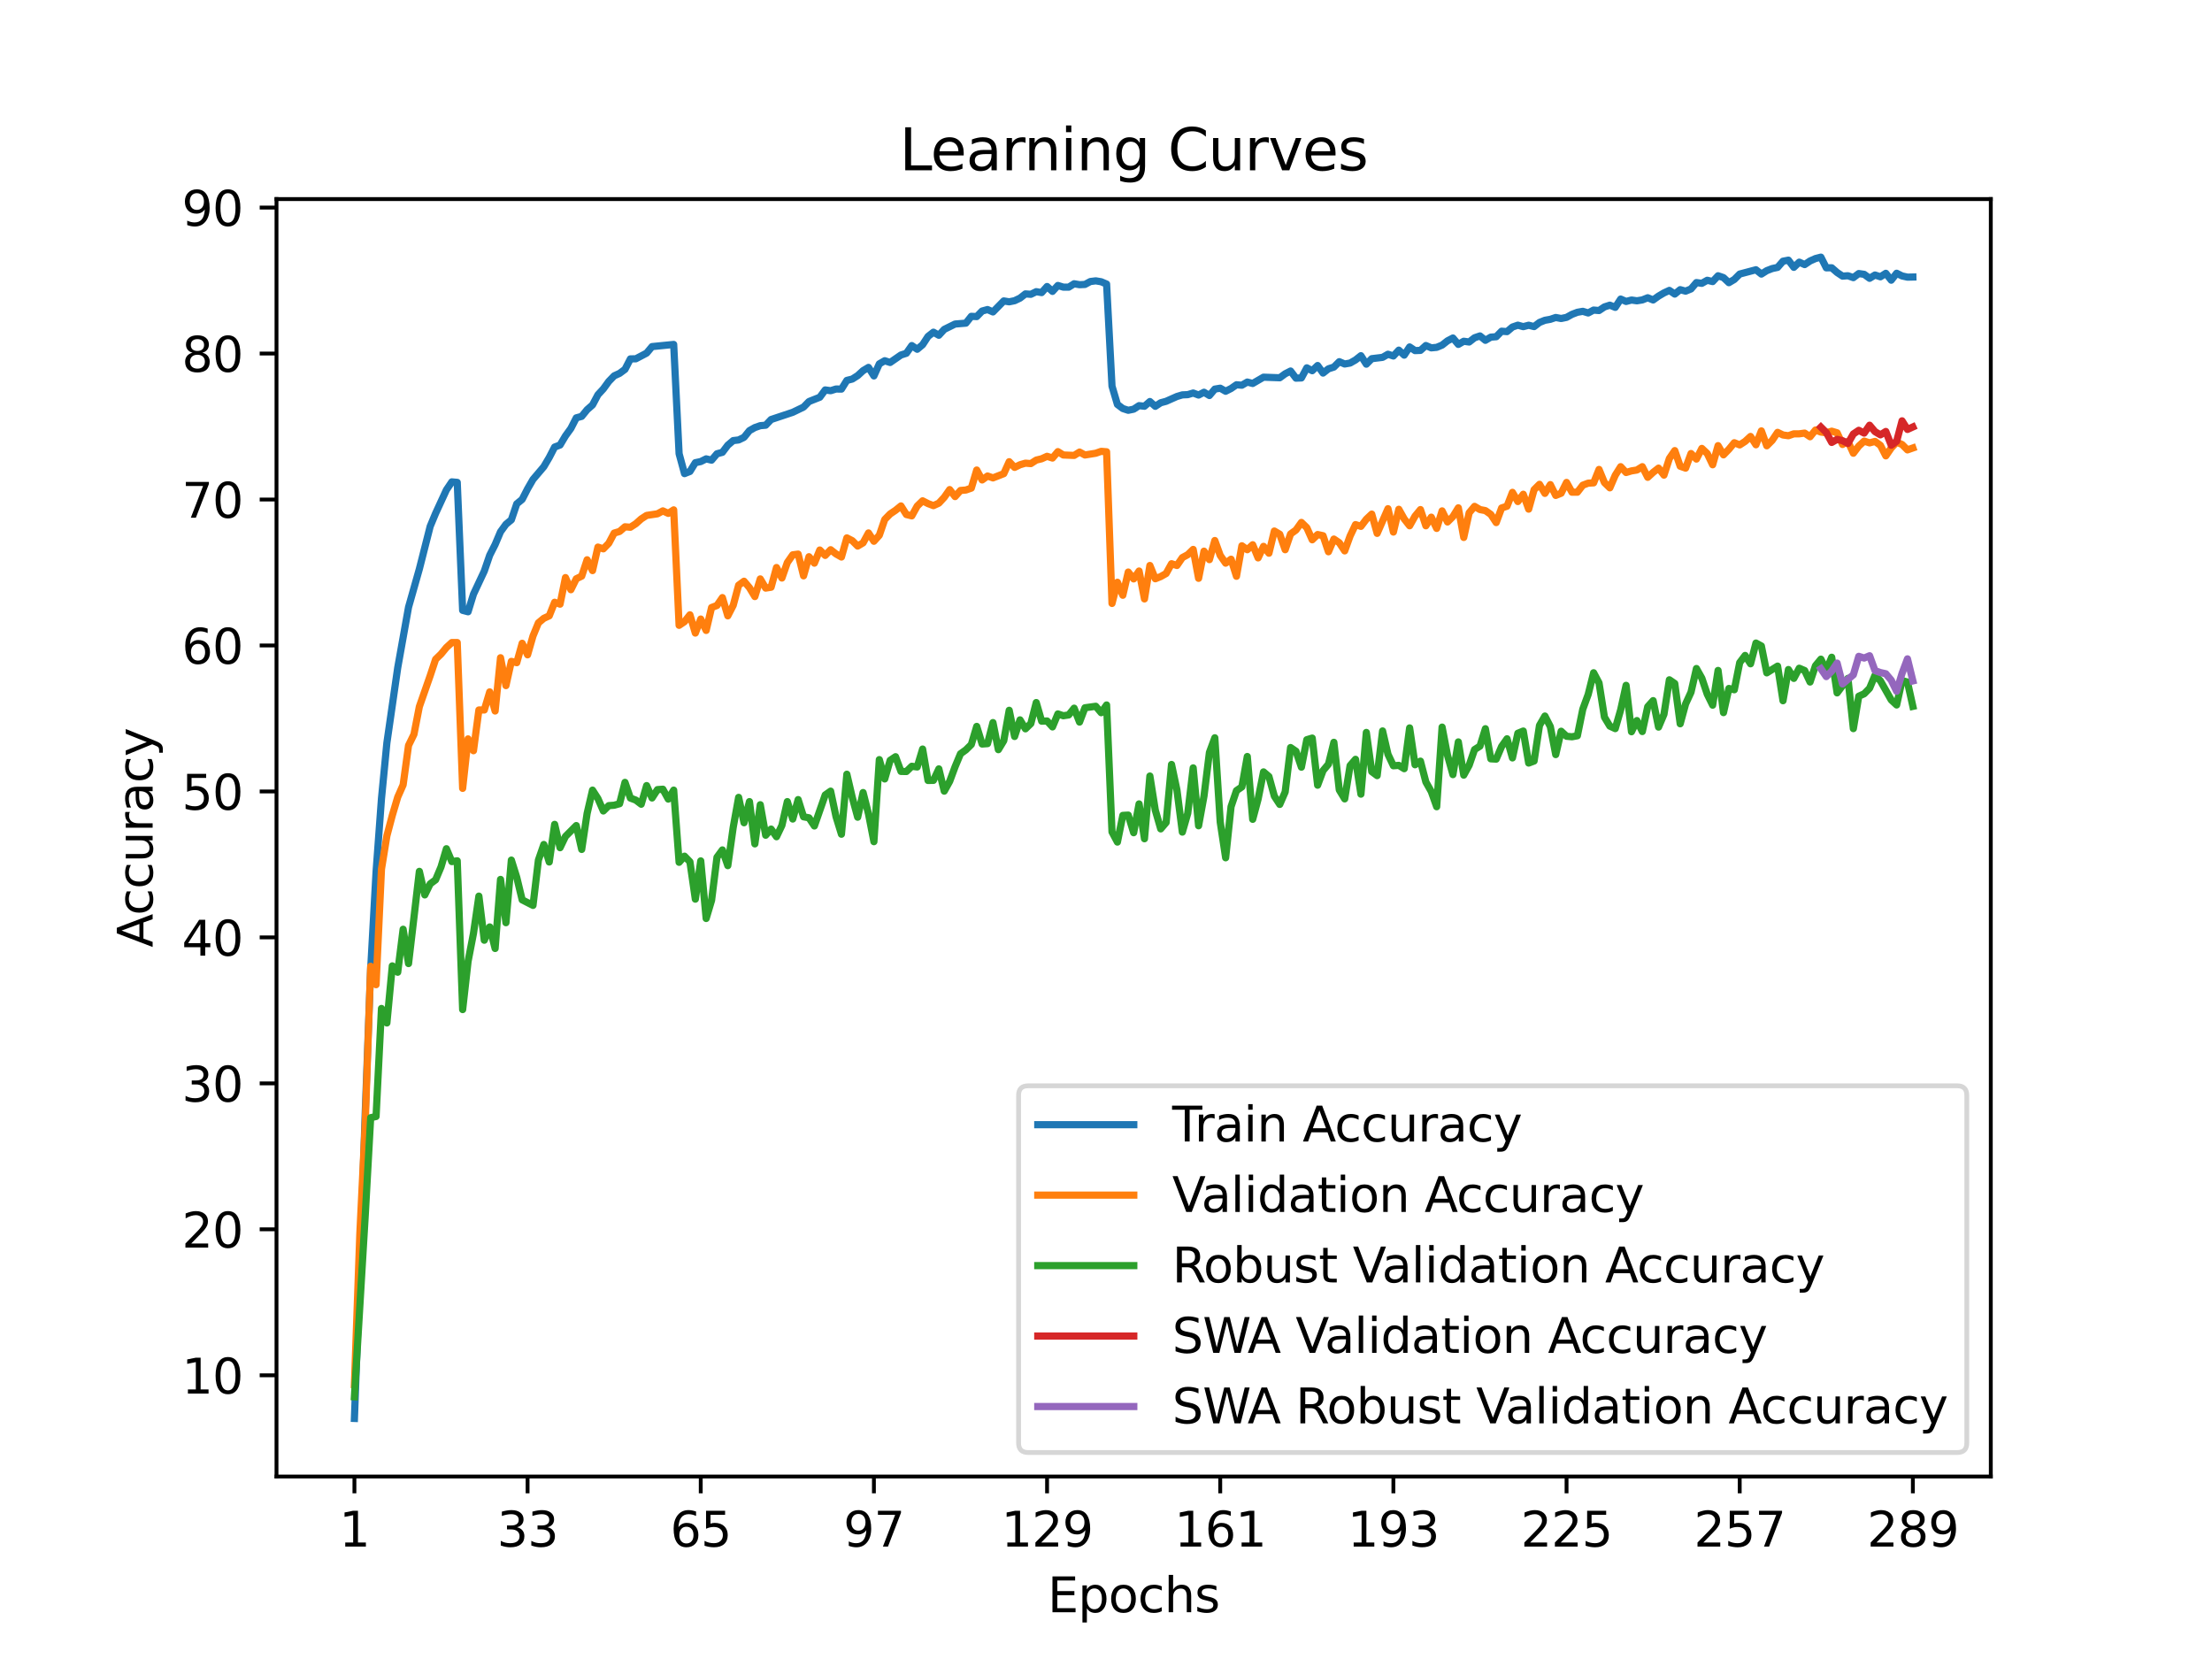 <?xml version="1.0" encoding="utf-8" standalone="no"?>
<!DOCTYPE svg PUBLIC "-//W3C//DTD SVG 1.1//EN"
  "http://www.w3.org/Graphics/SVG/1.1/DTD/svg11.dtd">
<svg xmlns:xlink="http://www.w3.org/1999/xlink" width="460.8pt" height="345.6pt" viewBox="0 0 460.8 345.6" xmlns="http://www.w3.org/2000/svg" version="1.1">
 <defs>
  <style type="text/css">*{stroke-linejoin: round; stroke-linecap: butt}</style>
 </defs>
 <g id="figure_1">
  <g id="patch_1">
   <path d="M 0 345.6 
L 460.8 345.6 
L 460.8 0 
L 0 0 
z
" style="fill: #ffffff"/>
  </g>
  <g id="axes_1">
   <g id="patch_2">
    <path d="M 57.6 307.584 
L 414.72 307.584 
L 414.72 41.472 
L 57.6 41.472 
z
" style="fill: #ffffff"/>
   </g>
   <g id="matplotlib.axis_1">
    <g id="xtick_1">
     <g id="line2d_1">
      <defs>
       <path id="m6c8f56aff0" d="M 0 0 
L 0 3.5 
" style="stroke: #000000; stroke-width: 0.8"/>
      </defs>
      <g>
       <use xlink:href="#m6c8f56aff0" x="73.833" y="307.584" style="stroke: #000000; stroke-width: 0.8"/>
      </g>
     </g>
     <g id="text_1">
      <!-- 1 -->
      <g transform="translate(70.651 322.182) scale(0.1 -0.1)">
       <defs>
        <path id="DejaVuSans-31" d="M 794 531 
L 1825 531 
L 1825 4091 
L 703 3866 
L 703 4441 
L 1819 4666 
L 2450 4666 
L 2450 531 
L 3481 531 
L 3481 0 
L 794 0 
L 794 531 
z
" transform="scale(0.016)"/>
       </defs>
       <use xlink:href="#DejaVuSans-31"/>
      </g>
     </g>
    </g>
    <g id="xtick_2">
     <g id="line2d_2">
      <g>
       <use xlink:href="#m6c8f56aff0" x="109.905" y="307.584" style="stroke: #000000; stroke-width: 0.8"/>
      </g>
     </g>
     <g id="text_2">
      <!-- 33 -->
      <g transform="translate(103.543 322.182) scale(0.1 -0.1)">
       <defs>
        <path id="DejaVuSans-33" d="M 2597 2516 
Q 3050 2419 3304 2112 
Q 3559 1806 3559 1356 
Q 3559 666 3084 287 
Q 2609 -91 1734 -91 
Q 1441 -91 1130 -33 
Q 819 25 488 141 
L 488 750 
Q 750 597 1062 519 
Q 1375 441 1716 441 
Q 2309 441 2620 675 
Q 2931 909 2931 1356 
Q 2931 1769 2642 2001 
Q 2353 2234 1838 2234 
L 1294 2234 
L 1294 2753 
L 1863 2753 
Q 2328 2753 2575 2939 
Q 2822 3125 2822 3475 
Q 2822 3834 2567 4026 
Q 2313 4219 1838 4219 
Q 1578 4219 1281 4162 
Q 984 4106 628 3988 
L 628 4550 
Q 988 4650 1302 4700 
Q 1616 4750 1894 4750 
Q 2613 4750 3031 4423 
Q 3450 4097 3450 3541 
Q 3450 3153 3228 2886 
Q 3006 2619 2597 2516 
z
" transform="scale(0.016)"/>
       </defs>
       <use xlink:href="#DejaVuSans-33"/>
       <use xlink:href="#DejaVuSans-33" x="63.623"/>
      </g>
     </g>
    </g>
    <g id="xtick_3">
     <g id="line2d_3">
      <g>
       <use xlink:href="#m6c8f56aff0" x="145.978" y="307.584" style="stroke: #000000; stroke-width: 0.8"/>
      </g>
     </g>
     <g id="text_3">
      <!-- 65 -->
      <g transform="translate(139.616 322.182) scale(0.1 -0.1)">
       <defs>
        <path id="DejaVuSans-36" d="M 2113 2584 
Q 1688 2584 1439 2293 
Q 1191 2003 1191 1497 
Q 1191 994 1439 701 
Q 1688 409 2113 409 
Q 2538 409 2786 701 
Q 3034 994 3034 1497 
Q 3034 2003 2786 2293 
Q 2538 2584 2113 2584 
z
M 3366 4563 
L 3366 3988 
Q 3128 4100 2886 4159 
Q 2644 4219 2406 4219 
Q 1781 4219 1451 3797 
Q 1122 3375 1075 2522 
Q 1259 2794 1537 2939 
Q 1816 3084 2150 3084 
Q 2853 3084 3261 2657 
Q 3669 2231 3669 1497 
Q 3669 778 3244 343 
Q 2819 -91 2113 -91 
Q 1303 -91 875 529 
Q 447 1150 447 2328 
Q 447 3434 972 4092 
Q 1497 4750 2381 4750 
Q 2619 4750 2861 4703 
Q 3103 4656 3366 4563 
z
" transform="scale(0.016)"/>
        <path id="DejaVuSans-35" d="M 691 4666 
L 3169 4666 
L 3169 4134 
L 1269 4134 
L 1269 2991 
Q 1406 3038 1543 3061 
Q 1681 3084 1819 3084 
Q 2600 3084 3056 2656 
Q 3513 2228 3513 1497 
Q 3513 744 3044 326 
Q 2575 -91 1722 -91 
Q 1428 -91 1123 -41 
Q 819 9 494 109 
L 494 744 
Q 775 591 1075 516 
Q 1375 441 1709 441 
Q 2250 441 2565 725 
Q 2881 1009 2881 1497 
Q 2881 1984 2565 2268 
Q 2250 2553 1709 2553 
Q 1456 2553 1204 2497 
Q 953 2441 691 2322 
L 691 4666 
z
" transform="scale(0.016)"/>
       </defs>
       <use xlink:href="#DejaVuSans-36"/>
       <use xlink:href="#DejaVuSans-35" x="63.623"/>
      </g>
     </g>
    </g>
    <g id="xtick_4">
     <g id="line2d_4">
      <g>
       <use xlink:href="#m6c8f56aff0" x="182.051" y="307.584" style="stroke: #000000; stroke-width: 0.8"/>
      </g>
     </g>
     <g id="text_4">
      <!-- 97 -->
      <g transform="translate(175.688 322.182) scale(0.1 -0.1)">
       <defs>
        <path id="DejaVuSans-39" d="M 703 97 
L 703 672 
Q 941 559 1184 500 
Q 1428 441 1663 441 
Q 2288 441 2617 861 
Q 2947 1281 2994 2138 
Q 2813 1869 2534 1725 
Q 2256 1581 1919 1581 
Q 1219 1581 811 2004 
Q 403 2428 403 3163 
Q 403 3881 828 4315 
Q 1253 4750 1959 4750 
Q 2769 4750 3195 4129 
Q 3622 3509 3622 2328 
Q 3622 1225 3098 567 
Q 2575 -91 1691 -91 
Q 1453 -91 1209 -44 
Q 966 3 703 97 
z
M 1959 2075 
Q 2384 2075 2632 2365 
Q 2881 2656 2881 3163 
Q 2881 3666 2632 3958 
Q 2384 4250 1959 4250 
Q 1534 4250 1286 3958 
Q 1038 3666 1038 3163 
Q 1038 2656 1286 2365 
Q 1534 2075 1959 2075 
z
" transform="scale(0.016)"/>
        <path id="DejaVuSans-37" d="M 525 4666 
L 3525 4666 
L 3525 4397 
L 1831 0 
L 1172 0 
L 2766 4134 
L 525 4134 
L 525 4666 
z
" transform="scale(0.016)"/>
       </defs>
       <use xlink:href="#DejaVuSans-39"/>
       <use xlink:href="#DejaVuSans-37" x="63.623"/>
      </g>
     </g>
    </g>
    <g id="xtick_5">
     <g id="line2d_5">
      <g>
       <use xlink:href="#m6c8f56aff0" x="218.124" y="307.584" style="stroke: #000000; stroke-width: 0.8"/>
      </g>
     </g>
     <g id="text_5">
      <!-- 129 -->
      <g transform="translate(208.58 322.182) scale(0.1 -0.1)">
       <defs>
        <path id="DejaVuSans-32" d="M 1228 531 
L 3431 531 
L 3431 0 
L 469 0 
L 469 531 
Q 828 903 1448 1529 
Q 2069 2156 2228 2338 
Q 2531 2678 2651 2914 
Q 2772 3150 2772 3378 
Q 2772 3750 2511 3984 
Q 2250 4219 1831 4219 
Q 1534 4219 1204 4116 
Q 875 4013 500 3803 
L 500 4441 
Q 881 4594 1212 4672 
Q 1544 4750 1819 4750 
Q 2544 4750 2975 4387 
Q 3406 4025 3406 3419 
Q 3406 3131 3298 2873 
Q 3191 2616 2906 2266 
Q 2828 2175 2409 1742 
Q 1991 1309 1228 531 
z
" transform="scale(0.016)"/>
       </defs>
       <use xlink:href="#DejaVuSans-31"/>
       <use xlink:href="#DejaVuSans-32" x="63.623"/>
       <use xlink:href="#DejaVuSans-39" x="127.246"/>
      </g>
     </g>
    </g>
    <g id="xtick_6">
     <g id="line2d_6">
      <g>
       <use xlink:href="#m6c8f56aff0" x="254.196" y="307.584" style="stroke: #000000; stroke-width: 0.8"/>
      </g>
     </g>
     <g id="text_6">
      <!-- 161 -->
      <g transform="translate(244.653 322.182) scale(0.1 -0.1)">
       <use xlink:href="#DejaVuSans-31"/>
       <use xlink:href="#DejaVuSans-36" x="63.623"/>
       <use xlink:href="#DejaVuSans-31" x="127.246"/>
      </g>
     </g>
    </g>
    <g id="xtick_7">
     <g id="line2d_7">
      <g>
       <use xlink:href="#m6c8f56aff0" x="290.269" y="307.584" style="stroke: #000000; stroke-width: 0.8"/>
      </g>
     </g>
     <g id="text_7">
      <!-- 193 -->
      <g transform="translate(280.725 322.182) scale(0.1 -0.1)">
       <use xlink:href="#DejaVuSans-31"/>
       <use xlink:href="#DejaVuSans-39" x="63.623"/>
       <use xlink:href="#DejaVuSans-33" x="127.246"/>
      </g>
     </g>
    </g>
    <g id="xtick_8">
     <g id="line2d_8">
      <g>
       <use xlink:href="#m6c8f56aff0" x="326.342" y="307.584" style="stroke: #000000; stroke-width: 0.8"/>
      </g>
     </g>
     <g id="text_8">
      <!-- 225 -->
      <g transform="translate(316.798 322.182) scale(0.1 -0.1)">
       <use xlink:href="#DejaVuSans-32"/>
       <use xlink:href="#DejaVuSans-32" x="63.623"/>
       <use xlink:href="#DejaVuSans-35" x="127.246"/>
      </g>
     </g>
    </g>
    <g id="xtick_9">
     <g id="line2d_9">
      <g>
       <use xlink:href="#m6c8f56aff0" x="362.415" y="307.584" style="stroke: #000000; stroke-width: 0.8"/>
      </g>
     </g>
     <g id="text_9">
      <!-- 257 -->
      <g transform="translate(352.871 322.182) scale(0.1 -0.1)">
       <use xlink:href="#DejaVuSans-32"/>
       <use xlink:href="#DejaVuSans-35" x="63.623"/>
       <use xlink:href="#DejaVuSans-37" x="127.246"/>
      </g>
     </g>
    </g>
    <g id="xtick_10">
     <g id="line2d_10">
      <g>
       <use xlink:href="#m6c8f56aff0" x="398.487" y="307.584" style="stroke: #000000; stroke-width: 0.8"/>
      </g>
     </g>
     <g id="text_10">
      <!-- 289 -->
      <g transform="translate(388.944 322.182) scale(0.1 -0.1)">
       <defs>
        <path id="DejaVuSans-38" d="M 2034 2216 
Q 1584 2216 1326 1975 
Q 1069 1734 1069 1313 
Q 1069 891 1326 650 
Q 1584 409 2034 409 
Q 2484 409 2743 651 
Q 3003 894 3003 1313 
Q 3003 1734 2745 1975 
Q 2488 2216 2034 2216 
z
M 1403 2484 
Q 997 2584 770 2862 
Q 544 3141 544 3541 
Q 544 4100 942 4425 
Q 1341 4750 2034 4750 
Q 2731 4750 3128 4425 
Q 3525 4100 3525 3541 
Q 3525 3141 3298 2862 
Q 3072 2584 2669 2484 
Q 3125 2378 3379 2068 
Q 3634 1759 3634 1313 
Q 3634 634 3220 271 
Q 2806 -91 2034 -91 
Q 1263 -91 848 271 
Q 434 634 434 1313 
Q 434 1759 690 2068 
Q 947 2378 1403 2484 
z
M 1172 3481 
Q 1172 3119 1398 2916 
Q 1625 2713 2034 2713 
Q 2441 2713 2670 2916 
Q 2900 3119 2900 3481 
Q 2900 3844 2670 4047 
Q 2441 4250 2034 4250 
Q 1625 4250 1398 4047 
Q 1172 3844 1172 3481 
z
" transform="scale(0.016)"/>
       </defs>
       <use xlink:href="#DejaVuSans-32"/>
       <use xlink:href="#DejaVuSans-38" x="63.623"/>
       <use xlink:href="#DejaVuSans-39" x="127.246"/>
      </g>
     </g>
    </g>
    <g id="text_11">
     <!-- Epochs -->
     <g transform="translate(218.244 335.861) scale(0.1 -0.1)">
      <defs>
       <path id="DejaVuSans-45" d="M 628 4666 
L 3578 4666 
L 3578 4134 
L 1259 4134 
L 1259 2753 
L 3481 2753 
L 3481 2222 
L 1259 2222 
L 1259 531 
L 3634 531 
L 3634 0 
L 628 0 
L 628 4666 
z
" transform="scale(0.016)"/>
       <path id="DejaVuSans-70" d="M 1159 525 
L 1159 -1331 
L 581 -1331 
L 581 3500 
L 1159 3500 
L 1159 2969 
Q 1341 3281 1617 3432 
Q 1894 3584 2278 3584 
Q 2916 3584 3314 3078 
Q 3713 2572 3713 1747 
Q 3713 922 3314 415 
Q 2916 -91 2278 -91 
Q 1894 -91 1617 61 
Q 1341 213 1159 525 
z
M 3116 1747 
Q 3116 2381 2855 2742 
Q 2594 3103 2138 3103 
Q 1681 3103 1420 2742 
Q 1159 2381 1159 1747 
Q 1159 1113 1420 752 
Q 1681 391 2138 391 
Q 2594 391 2855 752 
Q 3116 1113 3116 1747 
z
" transform="scale(0.016)"/>
       <path id="DejaVuSans-6f" d="M 1959 3097 
Q 1497 3097 1228 2736 
Q 959 2375 959 1747 
Q 959 1119 1226 758 
Q 1494 397 1959 397 
Q 2419 397 2687 759 
Q 2956 1122 2956 1747 
Q 2956 2369 2687 2733 
Q 2419 3097 1959 3097 
z
M 1959 3584 
Q 2709 3584 3137 3096 
Q 3566 2609 3566 1747 
Q 3566 888 3137 398 
Q 2709 -91 1959 -91 
Q 1206 -91 779 398 
Q 353 888 353 1747 
Q 353 2609 779 3096 
Q 1206 3584 1959 3584 
z
" transform="scale(0.016)"/>
       <path id="DejaVuSans-63" d="M 3122 3366 
L 3122 2828 
Q 2878 2963 2633 3030 
Q 2388 3097 2138 3097 
Q 1578 3097 1268 2742 
Q 959 2388 959 1747 
Q 959 1106 1268 751 
Q 1578 397 2138 397 
Q 2388 397 2633 464 
Q 2878 531 3122 666 
L 3122 134 
Q 2881 22 2623 -34 
Q 2366 -91 2075 -91 
Q 1284 -91 818 406 
Q 353 903 353 1747 
Q 353 2603 823 3093 
Q 1294 3584 2113 3584 
Q 2378 3584 2631 3529 
Q 2884 3475 3122 3366 
z
" transform="scale(0.016)"/>
       <path id="DejaVuSans-68" d="M 3513 2113 
L 3513 0 
L 2938 0 
L 2938 2094 
Q 2938 2591 2744 2837 
Q 2550 3084 2163 3084 
Q 1697 3084 1428 2787 
Q 1159 2491 1159 1978 
L 1159 0 
L 581 0 
L 581 4863 
L 1159 4863 
L 1159 2956 
Q 1366 3272 1645 3428 
Q 1925 3584 2291 3584 
Q 2894 3584 3203 3211 
Q 3513 2838 3513 2113 
z
" transform="scale(0.016)"/>
       <path id="DejaVuSans-73" d="M 2834 3397 
L 2834 2853 
Q 2591 2978 2328 3040 
Q 2066 3103 1784 3103 
Q 1356 3103 1142 2972 
Q 928 2841 928 2578 
Q 928 2378 1081 2264 
Q 1234 2150 1697 2047 
L 1894 2003 
Q 2506 1872 2764 1633 
Q 3022 1394 3022 966 
Q 3022 478 2636 193 
Q 2250 -91 1575 -91 
Q 1294 -91 989 -36 
Q 684 19 347 128 
L 347 722 
Q 666 556 975 473 
Q 1284 391 1588 391 
Q 1994 391 2212 530 
Q 2431 669 2431 922 
Q 2431 1156 2273 1281 
Q 2116 1406 1581 1522 
L 1381 1569 
Q 847 1681 609 1914 
Q 372 2147 372 2553 
Q 372 3047 722 3315 
Q 1072 3584 1716 3584 
Q 2034 3584 2315 3537 
Q 2597 3491 2834 3397 
z
" transform="scale(0.016)"/>
      </defs>
      <use xlink:href="#DejaVuSans-45"/>
      <use xlink:href="#DejaVuSans-70" x="63.184"/>
      <use xlink:href="#DejaVuSans-6f" x="126.66"/>
      <use xlink:href="#DejaVuSans-63" x="187.842"/>
      <use xlink:href="#DejaVuSans-68" x="242.822"/>
      <use xlink:href="#DejaVuSans-73" x="306.201"/>
     </g>
    </g>
   </g>
   <g id="matplotlib.axis_2">
    <g id="ytick_1">
     <g id="line2d_11">
      <defs>
       <path id="mdec0b40ef9" d="M 0 0 
L -3.5 0 
" style="stroke: #000000; stroke-width: 0.8"/>
      </defs>
      <g>
       <use xlink:href="#mdec0b40ef9" x="57.6" y="286.5" style="stroke: #000000; stroke-width: 0.8"/>
      </g>
     </g>
     <g id="text_12">
      <!-- 10 -->
      <g transform="translate(37.875 290.299) scale(0.1 -0.1)">
       <defs>
        <path id="DejaVuSans-30" d="M 2034 4250 
Q 1547 4250 1301 3770 
Q 1056 3291 1056 2328 
Q 1056 1369 1301 889 
Q 1547 409 2034 409 
Q 2525 409 2770 889 
Q 3016 1369 3016 2328 
Q 3016 3291 2770 3770 
Q 2525 4250 2034 4250 
z
M 2034 4750 
Q 2819 4750 3233 4129 
Q 3647 3509 3647 2328 
Q 3647 1150 3233 529 
Q 2819 -91 2034 -91 
Q 1250 -91 836 529 
Q 422 1150 422 2328 
Q 422 3509 836 4129 
Q 1250 4750 2034 4750 
z
" transform="scale(0.016)"/>
       </defs>
       <use xlink:href="#DejaVuSans-31"/>
       <use xlink:href="#DejaVuSans-30" x="63.623"/>
      </g>
     </g>
    </g>
    <g id="ytick_2">
     <g id="line2d_12">
      <g>
       <use xlink:href="#mdec0b40ef9" x="57.6" y="256.092" style="stroke: #000000; stroke-width: 0.8"/>
      </g>
     </g>
     <g id="text_13">
      <!-- 20 -->
      <g transform="translate(37.875 259.892) scale(0.1 -0.1)">
       <use xlink:href="#DejaVuSans-32"/>
       <use xlink:href="#DejaVuSans-30" x="63.623"/>
      </g>
     </g>
    </g>
    <g id="ytick_3">
     <g id="line2d_13">
      <g>
       <use xlink:href="#mdec0b40ef9" x="57.6" y="225.685" style="stroke: #000000; stroke-width: 0.8"/>
      </g>
     </g>
     <g id="text_14">
      <!-- 30 -->
      <g transform="translate(37.875 229.484) scale(0.1 -0.1)">
       <use xlink:href="#DejaVuSans-33"/>
       <use xlink:href="#DejaVuSans-30" x="63.623"/>
      </g>
     </g>
    </g>
    <g id="ytick_4">
     <g id="line2d_14">
      <g>
       <use xlink:href="#mdec0b40ef9" x="57.6" y="195.278" style="stroke: #000000; stroke-width: 0.8"/>
      </g>
     </g>
     <g id="text_15">
      <!-- 40 -->
      <g transform="translate(37.875 199.077) scale(0.1 -0.1)">
       <defs>
        <path id="DejaVuSans-34" d="M 2419 4116 
L 825 1625 
L 2419 1625 
L 2419 4116 
z
M 2253 4666 
L 3047 4666 
L 3047 1625 
L 3713 1625 
L 3713 1100 
L 3047 1100 
L 3047 0 
L 2419 0 
L 2419 1100 
L 313 1100 
L 313 1709 
L 2253 4666 
z
" transform="scale(0.016)"/>
       </defs>
       <use xlink:href="#DejaVuSans-34"/>
       <use xlink:href="#DejaVuSans-30" x="63.623"/>
      </g>
     </g>
    </g>
    <g id="ytick_5">
     <g id="line2d_15">
      <g>
       <use xlink:href="#mdec0b40ef9" x="57.6" y="164.871" style="stroke: #000000; stroke-width: 0.8"/>
      </g>
     </g>
     <g id="text_16">
      <!-- 50 -->
      <g transform="translate(37.875 168.67) scale(0.1 -0.1)">
       <use xlink:href="#DejaVuSans-35"/>
       <use xlink:href="#DejaVuSans-30" x="63.623"/>
      </g>
     </g>
    </g>
    <g id="ytick_6">
     <g id="line2d_16">
      <g>
       <use xlink:href="#mdec0b40ef9" x="57.6" y="134.463" style="stroke: #000000; stroke-width: 0.8"/>
      </g>
     </g>
     <g id="text_17">
      <!-- 60 -->
      <g transform="translate(37.875 138.263) scale(0.1 -0.1)">
       <use xlink:href="#DejaVuSans-36"/>
       <use xlink:href="#DejaVuSans-30" x="63.623"/>
      </g>
     </g>
    </g>
    <g id="ytick_7">
     <g id="line2d_17">
      <g>
       <use xlink:href="#mdec0b40ef9" x="57.6" y="104.056" style="stroke: #000000; stroke-width: 0.8"/>
      </g>
     </g>
     <g id="text_18">
      <!-- 70 -->
      <g transform="translate(37.875 107.855) scale(0.1 -0.1)">
       <use xlink:href="#DejaVuSans-37"/>
       <use xlink:href="#DejaVuSans-30" x="63.623"/>
      </g>
     </g>
    </g>
    <g id="ytick_8">
     <g id="line2d_18">
      <g>
       <use xlink:href="#mdec0b40ef9" x="57.6" y="73.649" style="stroke: #000000; stroke-width: 0.8"/>
      </g>
     </g>
     <g id="text_19">
      <!-- 80 -->
      <g transform="translate(37.875 77.448) scale(0.1 -0.1)">
       <use xlink:href="#DejaVuSans-38"/>
       <use xlink:href="#DejaVuSans-30" x="63.623"/>
      </g>
     </g>
    </g>
    <g id="ytick_9">
     <g id="line2d_19">
      <g>
       <use xlink:href="#mdec0b40ef9" x="57.6" y="43.242" style="stroke: #000000; stroke-width: 0.8"/>
      </g>
     </g>
     <g id="text_20">
      <!-- 90 -->
      <g transform="translate(37.875 47.041) scale(0.1 -0.1)">
       <use xlink:href="#DejaVuSans-39"/>
       <use xlink:href="#DejaVuSans-30" x="63.623"/>
      </g>
     </g>
    </g>
    <g id="text_21">
     <!-- Accuracy -->
     <g transform="translate(31.795 197.356) rotate(-90) scale(0.1 -0.1)">
      <defs>
       <path id="DejaVuSans-41" d="M 2188 4044 
L 1331 1722 
L 3047 1722 
L 2188 4044 
z
M 1831 4666 
L 2547 4666 
L 4325 0 
L 3669 0 
L 3244 1197 
L 1141 1197 
L 716 0 
L 50 0 
L 1831 4666 
z
" transform="scale(0.016)"/>
       <path id="DejaVuSans-75" d="M 544 1381 
L 544 3500 
L 1119 3500 
L 1119 1403 
Q 1119 906 1312 657 
Q 1506 409 1894 409 
Q 2359 409 2629 706 
Q 2900 1003 2900 1516 
L 2900 3500 
L 3475 3500 
L 3475 0 
L 2900 0 
L 2900 538 
Q 2691 219 2414 64 
Q 2138 -91 1772 -91 
Q 1169 -91 856 284 
Q 544 659 544 1381 
z
M 1991 3584 
L 1991 3584 
z
" transform="scale(0.016)"/>
       <path id="DejaVuSans-72" d="M 2631 2963 
Q 2534 3019 2420 3045 
Q 2306 3072 2169 3072 
Q 1681 3072 1420 2755 
Q 1159 2438 1159 1844 
L 1159 0 
L 581 0 
L 581 3500 
L 1159 3500 
L 1159 2956 
Q 1341 3275 1631 3429 
Q 1922 3584 2338 3584 
Q 2397 3584 2469 3576 
Q 2541 3569 2628 3553 
L 2631 2963 
z
" transform="scale(0.016)"/>
       <path id="DejaVuSans-61" d="M 2194 1759 
Q 1497 1759 1228 1600 
Q 959 1441 959 1056 
Q 959 750 1161 570 
Q 1363 391 1709 391 
Q 2188 391 2477 730 
Q 2766 1069 2766 1631 
L 2766 1759 
L 2194 1759 
z
M 3341 1997 
L 3341 0 
L 2766 0 
L 2766 531 
Q 2569 213 2275 61 
Q 1981 -91 1556 -91 
Q 1019 -91 701 211 
Q 384 513 384 1019 
Q 384 1609 779 1909 
Q 1175 2209 1959 2209 
L 2766 2209 
L 2766 2266 
Q 2766 2663 2505 2880 
Q 2244 3097 1772 3097 
Q 1472 3097 1187 3025 
Q 903 2953 641 2809 
L 641 3341 
Q 956 3463 1253 3523 
Q 1550 3584 1831 3584 
Q 2591 3584 2966 3190 
Q 3341 2797 3341 1997 
z
" transform="scale(0.016)"/>
       <path id="DejaVuSans-79" d="M 2059 -325 
Q 1816 -950 1584 -1140 
Q 1353 -1331 966 -1331 
L 506 -1331 
L 506 -850 
L 844 -850 
Q 1081 -850 1212 -737 
Q 1344 -625 1503 -206 
L 1606 56 
L 191 3500 
L 800 3500 
L 1894 763 
L 2988 3500 
L 3597 3500 
L 2059 -325 
z
" transform="scale(0.016)"/>
      </defs>
      <use xlink:href="#DejaVuSans-41"/>
      <use xlink:href="#DejaVuSans-63" x="66.658"/>
      <use xlink:href="#DejaVuSans-63" x="121.639"/>
      <use xlink:href="#DejaVuSans-75" x="176.619"/>
      <use xlink:href="#DejaVuSans-72" x="239.998"/>
      <use xlink:href="#DejaVuSans-61" x="281.111"/>
      <use xlink:href="#DejaVuSans-63" x="342.391"/>
      <use xlink:href="#DejaVuSans-79" x="397.371"/>
     </g>
    </g>
   </g>
   <g id="line2d_20">
    <path d="M 73.833 295.488 
L 74.96 265.269 
L 76.087 231.724 
L 77.215 201.913 
L 78.342 181.655 
L 79.469 166.361 
L 80.596 154.739 
L 82.851 139.11 
L 85.105 126.491 
L 87.36 118.53 
L 89.615 109.651 
L 90.742 106.945 
L 92.996 102.055 
L 94.124 100.383 
L 95.251 100.486 
L 96.378 127.147 
L 97.505 127.445 
L 98.633 123.778 
L 100.887 118.968 
L 102.015 115.666 
L 103.142 113.44 
L 104.269 110.776 
L 105.396 109.225 
L 106.524 108.289 
L 107.651 104.956 
L 108.778 104.032 
L 109.905 101.83 
L 111.033 99.878 
L 113.287 97.221 
L 114.415 95.305 
L 115.542 93.128 
L 116.669 92.708 
L 117.796 90.811 
L 118.924 89.248 
L 120.051 87.046 
L 121.178 86.736 
L 122.305 85.35 
L 123.433 84.358 
L 124.56 82.236 
L 125.687 81.014 
L 126.815 79.463 
L 127.942 78.295 
L 129.069 77.778 
L 130.196 76.945 
L 131.324 74.762 
L 132.451 74.744 
L 134.705 73.558 
L 135.833 72.202 
L 140.342 71.752 
L 141.469 94.514 
L 142.596 98.662 
L 143.724 98.212 
L 144.851 96.387 
L 145.978 96.15 
L 147.105 95.591 
L 148.233 95.858 
L 149.36 94.527 
L 150.487 94.229 
L 151.615 92.739 
L 152.742 91.784 
L 153.869 91.65 
L 154.996 91.103 
L 156.124 89.704 
L 157.251 89.071 
L 158.378 88.676 
L 159.505 88.579 
L 160.633 87.393 
L 165.142 85.891 
L 167.396 84.802 
L 168.524 83.647 
L 170.778 82.753 
L 171.905 81.233 
L 173.033 81.391 
L 174.16 81.038 
L 175.287 81.056 
L 176.415 79.244 
L 177.542 78.964 
L 178.669 78.247 
L 179.796 77.213 
L 180.924 76.538 
L 182.051 78.313 
L 183.178 75.796 
L 184.305 75.145 
L 185.433 75.51 
L 187.687 73.953 
L 188.815 73.594 
L 189.942 71.989 
L 191.069 72.755 
L 192.196 71.812 
L 193.324 70.085 
L 194.451 69.203 
L 195.578 69.842 
L 196.705 68.614 
L 198.96 67.501 
L 201.215 67.318 
L 202.342 65.895 
L 203.469 65.95 
L 204.596 64.794 
L 205.724 64.484 
L 206.851 64.983 
L 209.105 62.69 
L 210.233 62.873 
L 211.36 62.642 
L 212.487 62.106 
L 213.615 61.225 
L 214.742 61.31 
L 215.869 60.762 
L 216.996 60.951 
L 218.124 59.686 
L 219.251 60.702 
L 220.378 59.467 
L 221.505 59.814 
L 222.633 59.82 
L 223.76 59.114 
L 224.887 59.309 
L 226.015 59.254 
L 227.142 58.646 
L 228.269 58.506 
L 229.396 58.695 
L 230.524 59.175 
L 231.651 80.442 
L 232.778 84.255 
L 233.905 85.106 
L 235.033 85.471 
L 236.16 85.24 
L 237.287 84.504 
L 238.415 84.626 
L 239.542 83.647 
L 240.669 84.644 
L 241.796 83.902 
L 242.924 83.598 
L 245.178 82.595 
L 246.305 82.26 
L 247.433 82.212 
L 248.56 81.871 
L 249.687 82.297 
L 250.815 81.713 
L 251.942 82.394 
L 253.069 81.056 
L 254.196 80.868 
L 255.324 81.506 
L 256.451 80.935 
L 257.578 80.156 
L 258.705 80.247 
L 259.833 79.591 
L 260.96 79.882 
L 263.215 78.575 
L 266.596 78.697 
L 267.724 77.869 
L 268.851 77.292 
L 269.978 78.776 
L 271.105 78.733 
L 272.233 76.629 
L 273.36 77.225 
L 274.487 76.142 
L 275.615 77.717 
L 276.742 76.83 
L 277.869 76.471 
L 278.996 75.346 
L 280.124 75.826 
L 281.251 75.631 
L 282.378 74.987 
L 283.505 74.099 
L 284.633 75.863 
L 285.76 74.719 
L 288.015 74.446 
L 289.142 73.795 
L 290.269 74.16 
L 291.396 72.943 
L 292.524 73.983 
L 293.651 72.275 
L 294.778 73.035 
L 295.905 72.992 
L 297.033 71.977 
L 298.16 72.463 
L 299.287 72.36 
L 300.415 71.891 
L 301.542 71.004 
L 302.669 70.414 
L 303.796 71.745 
L 304.924 71.089 
L 306.051 71.247 
L 307.178 70.365 
L 308.305 69.982 
L 309.433 70.894 
L 310.56 70.231 
L 311.687 70.146 
L 312.815 68.997 
L 313.942 69.082 
L 315.069 68.127 
L 316.196 67.738 
L 317.324 68.048 
L 318.451 67.75 
L 319.578 68.036 
L 320.705 67.172 
L 321.833 66.722 
L 322.96 66.521 
L 324.087 66.138 
L 325.215 66.351 
L 326.342 66.114 
L 327.469 65.488 
L 328.596 65.056 
L 329.724 64.855 
L 330.851 65.196 
L 331.978 64.594 
L 333.105 64.691 
L 334.233 63.937 
L 335.36 63.572 
L 336.487 64.028 
L 337.615 62.301 
L 338.742 62.8 
L 339.869 62.502 
L 340.996 62.66 
L 342.124 62.477 
L 343.251 62.027 
L 344.378 62.489 
L 345.505 61.681 
L 346.633 61.018 
L 347.76 60.495 
L 348.887 61.261 
L 350.015 60.343 
L 351.142 60.653 
L 352.269 60.191 
L 353.396 58.865 
L 354.524 59.023 
L 355.651 58.385 
L 356.778 58.658 
L 357.905 57.448 
L 359.033 57.831 
L 360.16 58.889 
L 361.287 58.22 
L 362.415 57.089 
L 365.796 56.195 
L 366.924 57.095 
L 368.051 56.384 
L 369.178 55.946 
L 370.305 55.703 
L 371.433 54.413 
L 372.56 54.194 
L 373.687 55.69 
L 374.815 54.614 
L 375.942 55.119 
L 377.069 54.365 
L 378.196 53.86 
L 379.324 53.568 
L 380.451 55.794 
L 381.578 55.788 
L 382.705 56.767 
L 383.833 57.521 
L 384.96 57.442 
L 386.087 57.837 
L 387.215 56.986 
L 388.342 57.15 
L 389.469 57.977 
L 390.596 57.29 
L 391.724 57.661 
L 392.851 56.937 
L 393.978 58.366 
L 395.105 56.925 
L 396.233 57.484 
L 397.36 57.734 
L 398.487 57.709 
L 398.487 57.709 
" clip-path="url(#p374e714cf1)" style="fill: none; stroke: #1f77b4; stroke-width: 1.5; stroke-linecap: square"/>
   </g>
   <g id="line2d_21">
    <path d="M 73.833 288.446 
L 74.96 257.065 
L 76.087 233.926 
L 77.215 201.299 
L 78.342 205.13 
L 79.469 181.047 
L 80.596 174.114 
L 81.724 169.857 
L 82.851 166.057 
L 83.978 163.502 
L 85.105 155.292 
L 86.233 152.981 
L 87.36 147.204 
L 89.615 140.758 
L 90.742 137.352 
L 91.869 136.257 
L 92.996 134.889 
L 94.124 133.855 
L 95.251 133.855 
L 96.378 164.232 
L 97.505 153.924 
L 98.633 156.387 
L 99.76 147.903 
L 100.887 147.903 
L 102.015 144.133 
L 103.142 148.116 
L 104.269 137.018 
L 105.396 142.825 
L 106.524 137.778 
L 107.651 138.051 
L 108.778 134.007 
L 109.905 136.409 
L 111.033 132.487 
L 112.16 129.75 
L 113.287 128.808 
L 114.415 128.291 
L 115.542 125.463 
L 116.669 125.858 
L 117.796 120.324 
L 118.924 122.848 
L 120.051 120.567 
L 121.178 120.02 
L 122.305 116.614 
L 123.433 118.865 
L 124.56 113.969 
L 125.687 114.334 
L 126.815 113.178 
L 127.942 111.05 
L 129.069 110.715 
L 130.196 109.742 
L 131.324 109.834 
L 132.451 109.104 
L 133.578 108.1 
L 134.705 107.371 
L 136.96 107.036 
L 138.087 106.428 
L 139.215 106.945 
L 140.342 106.215 
L 141.469 130.267 
L 142.596 129.507 
L 143.724 128.078 
L 144.851 131.879 
L 145.978 128.96 
L 147.105 131.331 
L 148.233 126.558 
L 149.36 126.132 
L 150.487 124.49 
L 151.615 128.291 
L 152.742 126.101 
L 153.869 121.905 
L 154.996 121.084 
L 156.124 122.422 
L 157.251 124.277 
L 158.378 120.598 
L 159.505 122.513 
L 160.633 122.331 
L 161.76 118.226 
L 162.887 120.415 
L 164.015 117.192 
L 165.142 115.581 
L 166.269 115.428 
L 167.396 119.959 
L 168.524 115.976 
L 169.651 117.314 
L 170.778 114.577 
L 171.905 115.702 
L 173.033 114.516 
L 174.16 115.398 
L 175.287 116.037 
L 176.415 112.053 
L 177.542 112.631 
L 178.669 113.756 
L 179.796 113.087 
L 180.924 111.019 
L 182.051 112.753 
L 183.178 111.506 
L 184.305 108.222 
L 185.433 107.066 
L 186.56 106.306 
L 187.687 105.394 
L 188.815 107.188 
L 189.942 107.462 
L 191.069 105.425 
L 192.196 104.33 
L 193.324 104.908 
L 194.451 105.333 
L 195.578 104.816 
L 196.705 103.6 
L 197.833 101.988 
L 198.96 103.448 
L 200.087 102.171 
L 201.215 102.08 
L 202.342 101.684 
L 203.469 97.914 
L 204.596 99.982 
L 205.724 99.161 
L 206.851 99.556 
L 209.105 98.674 
L 210.233 96.181 
L 211.36 97.367 
L 212.487 96.819 
L 213.615 96.485 
L 214.742 96.576 
L 215.869 95.846 
L 216.996 95.573 
L 218.124 95.056 
L 219.251 95.421 
L 220.378 94.083 
L 221.505 94.782 
L 223.76 94.873 
L 224.887 94.174 
L 226.015 94.782 
L 228.269 94.417 
L 229.396 94.022 
L 230.524 94.113 
L 231.651 125.706 
L 232.778 121.297 
L 233.905 124.003 
L 235.033 119.169 
L 236.16 120.598 
L 237.287 118.956 
L 238.415 124.764 
L 239.542 117.8 
L 240.669 120.567 
L 241.796 120.111 
L 242.924 119.473 
L 244.051 117.435 
L 245.178 117.8 
L 246.305 116.158 
L 247.433 115.55 
L 248.56 114.455 
L 249.687 120.476 
L 250.815 114.82 
L 251.942 116.584 
L 253.069 112.601 
L 254.196 115.702 
L 255.324 117.314 
L 256.451 116.493 
L 257.578 120.05 
L 258.705 113.695 
L 259.833 114.516 
L 260.96 113.482 
L 262.087 116.219 
L 263.215 113.817 
L 264.342 115.246 
L 265.469 110.624 
L 266.596 111.293 
L 267.724 114.516 
L 268.851 111.232 
L 269.978 110.411 
L 271.105 108.83 
L 272.233 109.925 
L 273.36 112.449 
L 274.487 111.354 
L 275.615 111.597 
L 276.742 114.942 
L 277.869 112.297 
L 278.996 113.057 
L 280.124 114.76 
L 281.251 111.658 
L 282.378 109.286 
L 283.505 109.651 
L 284.633 108.161 
L 285.76 107.097 
L 286.887 111.111 
L 289.142 105.972 
L 290.269 110.837 
L 291.396 106.093 
L 292.524 108.1 
L 293.651 109.529 
L 294.778 107.523 
L 295.905 106.154 
L 297.033 109.529 
L 298.16 107.735 
L 299.287 110.077 
L 300.415 106.428 
L 301.542 108.739 
L 302.669 107.614 
L 303.796 105.789 
L 304.924 111.962 
L 306.051 106.823 
L 307.178 105.485 
L 308.305 106.154 
L 309.433 106.367 
L 310.56 107.158 
L 311.687 108.861 
L 312.815 105.82 
L 313.942 105.455 
L 315.069 102.566 
L 316.196 104.482 
L 317.324 102.962 
L 318.451 106.063 
L 319.578 102.019 
L 320.705 100.894 
L 321.833 102.779 
L 322.96 100.955 
L 324.087 103.205 
L 325.215 102.749 
L 326.342 100.499 
L 327.469 102.536 
L 328.596 102.536 
L 329.724 101.076 
L 330.851 100.651 
L 331.978 100.59 
L 333.105 97.792 
L 334.233 100.529 
L 335.36 101.624 
L 336.487 99.009 
L 337.615 97.215 
L 338.742 98.431 
L 339.869 98.096 
L 340.996 97.914 
L 342.124 97.215 
L 343.251 99.434 
L 344.378 98.4 
L 345.505 97.519 
L 346.633 98.978 
L 347.76 95.512 
L 348.887 93.87 
L 350.015 97.123 
L 351.142 97.519 
L 352.269 94.478 
L 353.396 95.633 
L 354.524 93.414 
L 355.651 94.478 
L 356.778 96.819 
L 357.905 92.836 
L 359.033 94.752 
L 360.16 93.596 
L 361.287 92.228 
L 362.415 92.684 
L 363.542 91.954 
L 364.669 90.92 
L 365.796 92.653 
L 366.924 89.765 
L 368.051 92.866 
L 369.178 91.741 
L 370.305 90.069 
L 371.433 90.616 
L 372.56 90.768 
L 373.687 90.373 
L 374.815 90.373 
L 375.942 90.221 
L 377.069 90.981 
L 378.196 89.582 
L 379.324 90.008 
L 380.451 90.16 
L 381.578 89.826 
L 382.705 90.16 
L 383.833 92.593 
L 384.96 91.954 
L 386.087 94.417 
L 387.215 92.927 
L 388.342 91.893 
L 389.469 92.258 
L 390.596 91.954 
L 391.724 92.775 
L 392.851 94.964 
L 393.978 93.322 
L 395.105 92.106 
L 396.233 92.593 
L 397.36 93.718 
L 398.487 93.322 
L 398.487 93.322 
" clip-path="url(#p374e714cf1)" style="fill: none; stroke: #ff7f0e; stroke-width: 1.5; stroke-linecap: square"/>
   </g>
   <g id="line2d_22">
    <path d="M 73.833 290.987 
L 76.087 253.157 
L 77.215 232.836 
L 78.342 232.584 
L 79.469 210.083 
L 80.596 213.103 
L 81.724 201.213 
L 82.851 202.534 
L 83.978 193.579 
L 85.105 200.73 
L 87.36 181.521 
L 88.487 186.428 
L 89.615 184.122 
L 90.742 183.283 
L 91.869 180.599 
L 92.996 176.803 
L 94.124 179.487 
L 95.251 179.319 
L 96.378 210.314 
L 97.505 200.29 
L 98.633 194.439 
L 99.76 186.68 
L 100.887 195.865 
L 102.015 193.097 
L 103.142 197.585 
L 104.269 183.199 
L 105.396 192.216 
L 106.524 179.173 
L 107.651 182.779 
L 108.778 187.456 
L 111.033 188.609 
L 112.16 179.173 
L 113.287 175.922 
L 114.415 179.571 
L 115.542 171.728 
L 116.669 176.593 
L 117.796 174.244 
L 120.051 171.98 
L 121.178 176.95 
L 122.305 169.463 
L 123.433 164.598 
L 124.56 166.36 
L 125.687 168.939 
L 126.815 167.828 
L 127.942 167.744 
L 129.069 167.429 
L 130.196 162.983 
L 131.324 166.255 
L 132.451 166.674 
L 133.578 167.534 
L 134.705 163.654 
L 135.833 166.234 
L 136.96 164.493 
L 138.087 164.409 
L 139.215 166.464 
L 140.342 164.598 
L 141.469 179.634 
L 142.596 178.355 
L 143.724 179.529 
L 144.851 187.309 
L 145.978 179.34 
L 147.105 191.335 
L 148.233 187.561 
L 149.36 178.585 
L 150.487 177.055 
L 151.615 180.326 
L 152.742 172.336 
L 153.869 166.108 
L 154.996 171.392 
L 156.124 166.989 
L 157.251 175.796 
L 158.378 167.639 
L 159.505 173.993 
L 160.633 172.714 
L 161.76 174.307 
L 162.887 171.938 
L 164.015 166.989 
L 165.142 170.617 
L 166.269 166.569 
L 167.396 170.155 
L 168.524 170.365 
L 169.651 172.064 
L 171.905 165.605 
L 173.033 164.808 
L 174.16 170.134 
L 175.287 173.783 
L 176.415 161.285 
L 177.542 166.108 
L 178.669 170.239 
L 179.796 165.101 
L 180.924 169.547 
L 182.051 175.335 
L 183.178 158.244 
L 184.305 162.27 
L 185.433 158.391 
L 186.56 157.636 
L 187.687 160.698 
L 188.815 160.719 
L 189.942 159.628 
L 191.069 159.775 
L 192.196 156.042 
L 193.324 162.585 
L 194.451 162.564 
L 195.578 160.173 
L 196.705 164.808 
L 197.833 162.774 
L 198.96 159.733 
L 200.087 157.028 
L 201.215 156.21 
L 202.342 155.098 
L 203.469 151.324 
L 204.596 154.994 
L 205.724 154.91 
L 206.851 150.527 
L 207.978 156.168 
L 209.105 154.302 
L 210.233 147.968 
L 211.36 153.421 
L 212.487 149.961 
L 213.615 151.827 
L 214.742 150.737 
L 215.869 146.354 
L 216.996 150.233 
L 218.124 150.191 
L 219.251 151.429 
L 220.378 148.723 
L 221.505 149.101 
L 222.633 148.933 
L 223.76 147.528 
L 224.887 150.422 
L 226.015 147.444 
L 228.269 147.13 
L 229.396 148.472 
L 230.524 146.857 
L 231.651 173.301 
L 232.778 175.419 
L 233.905 169.862 
L 235.033 169.799 
L 236.16 173.469 
L 237.287 167.471 
L 238.415 174.727 
L 239.542 161.662 
L 240.669 168.771 
L 241.796 172.672 
L 242.924 171.351 
L 244.051 159.251 
L 245.178 164.577 
L 246.305 173.343 
L 247.433 169.421 
L 248.56 159.964 
L 249.687 172.022 
L 250.815 165.835 
L 251.942 156.755 
L 253.069 153.693 
L 254.196 171.246 
L 255.324 178.69 
L 256.451 168.037 
L 257.578 164.703 
L 258.705 163.927 
L 259.833 157.594 
L 260.96 170.679 
L 262.087 166.464 
L 263.215 160.802 
L 264.342 161.767 
L 265.469 165.856 
L 266.596 167.576 
L 267.724 164.976 
L 268.851 155.728 
L 269.978 156.503 
L 271.105 159.817 
L 272.233 154.092 
L 273.36 153.756 
L 274.487 163.57 
L 275.615 160.53 
L 276.742 159.188 
L 277.869 154.637 
L 278.996 164.556 
L 280.124 166.422 
L 281.251 159.481 
L 282.378 158.181 
L 283.505 165.437 
L 284.633 152.582 
L 285.76 160.739 
L 286.887 161.578 
L 288.015 152.267 
L 289.142 157.133 
L 290.269 159.523 
L 291.396 159.439 
L 292.524 160.131 
L 293.651 151.638 
L 294.778 159.313 
L 295.905 158.559 
L 297.033 162.899 
L 298.16 164.892 
L 299.287 168.058 
L 300.415 151.471 
L 301.542 157.342 
L 302.669 161.369 
L 303.796 154.553 
L 304.924 161.473 
L 306.051 159.418 
L 307.178 156.147 
L 308.305 155.434 
L 309.433 151.806 
L 310.56 158.076 
L 311.687 158.139 
L 312.815 155.497 
L 313.942 153.903 
L 315.069 157.887 
L 316.196 152.75 
L 317.324 152.288 
L 318.451 158.957 
L 319.578 158.538 
L 320.705 151.114 
L 321.833 149.164 
L 322.96 151.366 
L 324.087 157.195 
L 325.215 152.33 
L 326.342 153.379 
L 327.469 153.484 
L 328.596 153.274 
L 329.724 147.738 
L 330.851 144.655 
L 331.978 140.146 
L 333.105 142.264 
L 334.233 149.394 
L 335.36 151.261 
L 336.487 151.785 
L 337.615 147.864 
L 338.742 142.768 
L 339.869 152.435 
L 340.996 150.107 
L 342.124 152.393 
L 343.251 147.213 
L 344.378 145.955 
L 345.505 151.471 
L 346.633 148.807 
L 347.76 141.614 
L 348.887 142.39 
L 350.015 150.778 
L 351.142 146.647 
L 352.269 144.194 
L 353.396 139.266 
L 354.524 141.279 
L 355.651 144.613 
L 356.778 146.899 
L 357.905 139.664 
L 359.033 148.451 
L 360.16 143.418 
L 361.287 143.69 
L 362.415 138.028 
L 363.542 136.54 
L 364.669 138.28 
L 365.796 133.96 
L 366.924 134.568 
L 368.051 140.167 
L 370.305 138.762 
L 371.433 145.976 
L 372.56 139.475 
L 373.687 141.321 
L 374.815 139.203 
L 375.942 139.685 
L 377.069 142.076 
L 378.196 138.678 
L 379.324 137.315 
L 380.451 139.622 
L 381.578 136.917 
L 382.705 144.341 
L 384.96 141.321 
L 386.087 151.785 
L 387.215 145.033 
L 388.342 144.529 
L 389.469 143.376 
L 390.596 140.671 
L 391.724 141.824 
L 393.978 145.808 
L 395.105 146.857 
L 396.233 141.782 
L 397.36 142.076 
L 398.487 147.151 
L 398.487 147.151 
" clip-path="url(#p374e714cf1)" style="fill: none; stroke: #2ca02c; stroke-width: 1.5; stroke-linecap: square"/>
   </g>
   <g id="line2d_23">
    <path d="M 379.324 88.974 
L 380.451 90.099 
L 381.578 92.167 
L 382.705 91.528 
L 383.833 91.802 
L 384.96 92.38 
L 386.087 90.403 
L 387.215 89.643 
L 388.342 90.221 
L 389.469 88.579 
L 390.596 89.917 
L 391.724 90.586 
L 392.851 89.886 
L 393.978 92.745 
L 395.105 91.924 
L 396.233 87.667 
L 397.36 89.461 
L 398.487 88.944 
L 398.487 88.944 
" clip-path="url(#p374e714cf1)" style="fill: none; stroke: #d62728; stroke-width: 1.5; stroke-linecap: square"/>
   </g>
   <g id="line2d_24">
    <path d="M 379.324 139.308 
L 380.451 140.943 
L 381.578 139.811 
L 382.705 138.133 
L 383.833 142.474 
L 386.087 140.566 
L 387.215 136.728 
L 388.342 137.085 
L 389.469 136.602 
L 390.596 139.706 
L 391.724 140.104 
L 392.851 140.356 
L 393.978 141.698 
L 395.105 144.005 
L 396.233 140.272 
L 397.36 137.252 
L 398.487 141.845 
L 398.487 141.845 
" clip-path="url(#p374e714cf1)" style="fill: none; stroke: #9467bd; stroke-width: 1.5; stroke-linecap: square"/>
   </g>
   <g id="patch_3">
    <path d="M 57.6 307.584 
L 57.6 41.472 
" style="fill: none; stroke: #000000; stroke-width: 0.8; stroke-linejoin: miter; stroke-linecap: square"/>
   </g>
   <g id="patch_4">
    <path d="M 414.72 307.584 
L 414.72 41.472 
" style="fill: none; stroke: #000000; stroke-width: 0.8; stroke-linejoin: miter; stroke-linecap: square"/>
   </g>
   <g id="patch_5">
    <path d="M 57.6 307.584 
L 414.72 307.584 
" style="fill: none; stroke: #000000; stroke-width: 0.8; stroke-linejoin: miter; stroke-linecap: square"/>
   </g>
   <g id="patch_6">
    <path d="M 57.6 41.472 
L 414.72 41.472 
" style="fill: none; stroke: #000000; stroke-width: 0.8; stroke-linejoin: miter; stroke-linecap: square"/>
   </g>
   <g id="text_22">
    <!-- Learning Curves -->
    <g transform="translate(187.376 35.472) scale(0.12 -0.12)">
     <defs>
      <path id="DejaVuSans-4c" d="M 628 4666 
L 1259 4666 
L 1259 531 
L 3531 531 
L 3531 0 
L 628 0 
L 628 4666 
z
" transform="scale(0.016)"/>
      <path id="DejaVuSans-65" d="M 3597 1894 
L 3597 1613 
L 953 1613 
Q 991 1019 1311 708 
Q 1631 397 2203 397 
Q 2534 397 2845 478 
Q 3156 559 3463 722 
L 3463 178 
Q 3153 47 2828 -22 
Q 2503 -91 2169 -91 
Q 1331 -91 842 396 
Q 353 884 353 1716 
Q 353 2575 817 3079 
Q 1281 3584 2069 3584 
Q 2775 3584 3186 3129 
Q 3597 2675 3597 1894 
z
M 3022 2063 
Q 3016 2534 2758 2815 
Q 2500 3097 2075 3097 
Q 1594 3097 1305 2825 
Q 1016 2553 972 2059 
L 3022 2063 
z
" transform="scale(0.016)"/>
      <path id="DejaVuSans-6e" d="M 3513 2113 
L 3513 0 
L 2938 0 
L 2938 2094 
Q 2938 2591 2744 2837 
Q 2550 3084 2163 3084 
Q 1697 3084 1428 2787 
Q 1159 2491 1159 1978 
L 1159 0 
L 581 0 
L 581 3500 
L 1159 3500 
L 1159 2956 
Q 1366 3272 1645 3428 
Q 1925 3584 2291 3584 
Q 2894 3584 3203 3211 
Q 3513 2838 3513 2113 
z
" transform="scale(0.016)"/>
      <path id="DejaVuSans-69" d="M 603 3500 
L 1178 3500 
L 1178 0 
L 603 0 
L 603 3500 
z
M 603 4863 
L 1178 4863 
L 1178 4134 
L 603 4134 
L 603 4863 
z
" transform="scale(0.016)"/>
      <path id="DejaVuSans-67" d="M 2906 1791 
Q 2906 2416 2648 2759 
Q 2391 3103 1925 3103 
Q 1463 3103 1205 2759 
Q 947 2416 947 1791 
Q 947 1169 1205 825 
Q 1463 481 1925 481 
Q 2391 481 2648 825 
Q 2906 1169 2906 1791 
z
M 3481 434 
Q 3481 -459 3084 -895 
Q 2688 -1331 1869 -1331 
Q 1566 -1331 1297 -1286 
Q 1028 -1241 775 -1147 
L 775 -588 
Q 1028 -725 1275 -790 
Q 1522 -856 1778 -856 
Q 2344 -856 2625 -561 
Q 2906 -266 2906 331 
L 2906 616 
Q 2728 306 2450 153 
Q 2172 0 1784 0 
Q 1141 0 747 490 
Q 353 981 353 1791 
Q 353 2603 747 3093 
Q 1141 3584 1784 3584 
Q 2172 3584 2450 3431 
Q 2728 3278 2906 2969 
L 2906 3500 
L 3481 3500 
L 3481 434 
z
" transform="scale(0.016)"/>
      <path id="DejaVuSans-20" transform="scale(0.016)"/>
      <path id="DejaVuSans-43" d="M 4122 4306 
L 4122 3641 
Q 3803 3938 3442 4084 
Q 3081 4231 2675 4231 
Q 1875 4231 1450 3742 
Q 1025 3253 1025 2328 
Q 1025 1406 1450 917 
Q 1875 428 2675 428 
Q 3081 428 3442 575 
Q 3803 722 4122 1019 
L 4122 359 
Q 3791 134 3420 21 
Q 3050 -91 2638 -91 
Q 1578 -91 968 557 
Q 359 1206 359 2328 
Q 359 3453 968 4101 
Q 1578 4750 2638 4750 
Q 3056 4750 3426 4639 
Q 3797 4528 4122 4306 
z
" transform="scale(0.016)"/>
      <path id="DejaVuSans-76" d="M 191 3500 
L 800 3500 
L 1894 563 
L 2988 3500 
L 3597 3500 
L 2284 0 
L 1503 0 
L 191 3500 
z
" transform="scale(0.016)"/>
     </defs>
     <use xlink:href="#DejaVuSans-4c"/>
     <use xlink:href="#DejaVuSans-65" x="53.963"/>
     <use xlink:href="#DejaVuSans-61" x="115.486"/>
     <use xlink:href="#DejaVuSans-72" x="176.766"/>
     <use xlink:href="#DejaVuSans-6e" x="216.129"/>
     <use xlink:href="#DejaVuSans-69" x="279.508"/>
     <use xlink:href="#DejaVuSans-6e" x="307.291"/>
     <use xlink:href="#DejaVuSans-67" x="370.67"/>
     <use xlink:href="#DejaVuSans-20" x="434.146"/>
     <use xlink:href="#DejaVuSans-43" x="465.934"/>
     <use xlink:href="#DejaVuSans-75" x="535.758"/>
     <use xlink:href="#DejaVuSans-72" x="599.137"/>
     <use xlink:href="#DejaVuSans-76" x="640.25"/>
     <use xlink:href="#DejaVuSans-65" x="699.43"/>
     <use xlink:href="#DejaVuSans-73" x="760.953"/>
    </g>
   </g>
   <g id="legend_1">
    <g id="patch_7">
     <path d="M 214.189 302.584 
L 407.72 302.584 
Q 409.72 302.584 409.72 300.584 
L 409.72 228.193 
Q 409.72 226.193 407.72 226.193 
L 214.189 226.193 
Q 212.189 226.193 212.189 228.193 
L 212.189 300.584 
Q 212.189 302.584 214.189 302.584 
z
" style="fill: #ffffff; opacity: 0.8; stroke: #cccccc; stroke-linejoin: miter"/>
    </g>
    <g id="line2d_25">
     <path d="M 216.189 234.292 
L 226.189 234.292 
L 236.189 234.292 
" style="fill: none; stroke: #1f77b4; stroke-width: 1.5; stroke-linecap: square"/>
    </g>
    <g id="text_23">
     <!-- Train Accuracy -->
     <g transform="translate(244.189 237.792) scale(0.1 -0.1)">
      <defs>
       <path id="DejaVuSans-54" d="M -19 4666 
L 3928 4666 
L 3928 4134 
L 2272 4134 
L 2272 0 
L 1638 0 
L 1638 4134 
L -19 4134 
L -19 4666 
z
" transform="scale(0.016)"/>
      </defs>
      <use xlink:href="#DejaVuSans-54"/>
      <use xlink:href="#DejaVuSans-72" x="46.334"/>
      <use xlink:href="#DejaVuSans-61" x="87.447"/>
      <use xlink:href="#DejaVuSans-69" x="148.727"/>
      <use xlink:href="#DejaVuSans-6e" x="176.51"/>
      <use xlink:href="#DejaVuSans-20" x="239.889"/>
      <use xlink:href="#DejaVuSans-41" x="271.676"/>
      <use xlink:href="#DejaVuSans-63" x="338.334"/>
      <use xlink:href="#DejaVuSans-63" x="393.314"/>
      <use xlink:href="#DejaVuSans-75" x="448.295"/>
      <use xlink:href="#DejaVuSans-72" x="511.674"/>
      <use xlink:href="#DejaVuSans-61" x="552.787"/>
      <use xlink:href="#DejaVuSans-63" x="614.066"/>
      <use xlink:href="#DejaVuSans-79" x="669.047"/>
     </g>
    </g>
    <g id="line2d_26">
     <path d="M 216.189 248.97 
L 226.189 248.97 
L 236.189 248.97 
" style="fill: none; stroke: #ff7f0e; stroke-width: 1.5; stroke-linecap: square"/>
    </g>
    <g id="text_24">
     <!-- Validation Accuracy -->
     <g transform="translate(244.189 252.47) scale(0.1 -0.1)">
      <defs>
       <path id="DejaVuSans-56" d="M 1831 0 
L 50 4666 
L 709 4666 
L 2188 738 
L 3669 4666 
L 4325 4666 
L 2547 0 
L 1831 0 
z
" transform="scale(0.016)"/>
       <path id="DejaVuSans-6c" d="M 603 4863 
L 1178 4863 
L 1178 0 
L 603 0 
L 603 4863 
z
" transform="scale(0.016)"/>
       <path id="DejaVuSans-64" d="M 2906 2969 
L 2906 4863 
L 3481 4863 
L 3481 0 
L 2906 0 
L 2906 525 
Q 2725 213 2448 61 
Q 2172 -91 1784 -91 
Q 1150 -91 751 415 
Q 353 922 353 1747 
Q 353 2572 751 3078 
Q 1150 3584 1784 3584 
Q 2172 3584 2448 3432 
Q 2725 3281 2906 2969 
z
M 947 1747 
Q 947 1113 1208 752 
Q 1469 391 1925 391 
Q 2381 391 2643 752 
Q 2906 1113 2906 1747 
Q 2906 2381 2643 2742 
Q 2381 3103 1925 3103 
Q 1469 3103 1208 2742 
Q 947 2381 947 1747 
z
" transform="scale(0.016)"/>
       <path id="DejaVuSans-74" d="M 1172 4494 
L 1172 3500 
L 2356 3500 
L 2356 3053 
L 1172 3053 
L 1172 1153 
Q 1172 725 1289 603 
Q 1406 481 1766 481 
L 2356 481 
L 2356 0 
L 1766 0 
Q 1100 0 847 248 
Q 594 497 594 1153 
L 594 3053 
L 172 3053 
L 172 3500 
L 594 3500 
L 594 4494 
L 1172 4494 
z
" transform="scale(0.016)"/>
      </defs>
      <use xlink:href="#DejaVuSans-56"/>
      <use xlink:href="#DejaVuSans-61" x="60.658"/>
      <use xlink:href="#DejaVuSans-6c" x="121.938"/>
      <use xlink:href="#DejaVuSans-69" x="149.721"/>
      <use xlink:href="#DejaVuSans-64" x="177.504"/>
      <use xlink:href="#DejaVuSans-61" x="240.98"/>
      <use xlink:href="#DejaVuSans-74" x="302.26"/>
      <use xlink:href="#DejaVuSans-69" x="341.469"/>
      <use xlink:href="#DejaVuSans-6f" x="369.252"/>
      <use xlink:href="#DejaVuSans-6e" x="430.434"/>
      <use xlink:href="#DejaVuSans-20" x="493.812"/>
      <use xlink:href="#DejaVuSans-41" x="525.6"/>
      <use xlink:href="#DejaVuSans-63" x="592.258"/>
      <use xlink:href="#DejaVuSans-63" x="647.238"/>
      <use xlink:href="#DejaVuSans-75" x="702.219"/>
      <use xlink:href="#DejaVuSans-72" x="765.598"/>
      <use xlink:href="#DejaVuSans-61" x="806.711"/>
      <use xlink:href="#DejaVuSans-63" x="867.99"/>
      <use xlink:href="#DejaVuSans-79" x="922.971"/>
     </g>
    </g>
    <g id="line2d_27">
     <path d="M 216.189 263.648 
L 226.189 263.648 
L 236.189 263.648 
" style="fill: none; stroke: #2ca02c; stroke-width: 1.5; stroke-linecap: square"/>
    </g>
    <g id="text_25">
     <!-- Robust Validation Accuracy -->
     <g transform="translate(244.189 267.148) scale(0.1 -0.1)">
      <defs>
       <path id="DejaVuSans-52" d="M 2841 2188 
Q 3044 2119 3236 1894 
Q 3428 1669 3622 1275 
L 4263 0 
L 3584 0 
L 2988 1197 
Q 2756 1666 2539 1819 
Q 2322 1972 1947 1972 
L 1259 1972 
L 1259 0 
L 628 0 
L 628 4666 
L 2053 4666 
Q 2853 4666 3247 4331 
Q 3641 3997 3641 3322 
Q 3641 2881 3436 2590 
Q 3231 2300 2841 2188 
z
M 1259 4147 
L 1259 2491 
L 2053 2491 
Q 2509 2491 2742 2702 
Q 2975 2913 2975 3322 
Q 2975 3731 2742 3939 
Q 2509 4147 2053 4147 
L 1259 4147 
z
" transform="scale(0.016)"/>
       <path id="DejaVuSans-62" d="M 3116 1747 
Q 3116 2381 2855 2742 
Q 2594 3103 2138 3103 
Q 1681 3103 1420 2742 
Q 1159 2381 1159 1747 
Q 1159 1113 1420 752 
Q 1681 391 2138 391 
Q 2594 391 2855 752 
Q 3116 1113 3116 1747 
z
M 1159 2969 
Q 1341 3281 1617 3432 
Q 1894 3584 2278 3584 
Q 2916 3584 3314 3078 
Q 3713 2572 3713 1747 
Q 3713 922 3314 415 
Q 2916 -91 2278 -91 
Q 1894 -91 1617 61 
Q 1341 213 1159 525 
L 1159 0 
L 581 0 
L 581 4863 
L 1159 4863 
L 1159 2969 
z
" transform="scale(0.016)"/>
      </defs>
      <use xlink:href="#DejaVuSans-52"/>
      <use xlink:href="#DejaVuSans-6f" x="64.982"/>
      <use xlink:href="#DejaVuSans-62" x="126.164"/>
      <use xlink:href="#DejaVuSans-75" x="189.641"/>
      <use xlink:href="#DejaVuSans-73" x="253.02"/>
      <use xlink:href="#DejaVuSans-74" x="305.119"/>
      <use xlink:href="#DejaVuSans-20" x="344.328"/>
      <use xlink:href="#DejaVuSans-56" x="376.115"/>
      <use xlink:href="#DejaVuSans-61" x="436.773"/>
      <use xlink:href="#DejaVuSans-6c" x="498.053"/>
      <use xlink:href="#DejaVuSans-69" x="525.836"/>
      <use xlink:href="#DejaVuSans-64" x="553.619"/>
      <use xlink:href="#DejaVuSans-61" x="617.096"/>
      <use xlink:href="#DejaVuSans-74" x="678.375"/>
      <use xlink:href="#DejaVuSans-69" x="717.584"/>
      <use xlink:href="#DejaVuSans-6f" x="745.367"/>
      <use xlink:href="#DejaVuSans-6e" x="806.549"/>
      <use xlink:href="#DejaVuSans-20" x="869.928"/>
      <use xlink:href="#DejaVuSans-41" x="901.715"/>
      <use xlink:href="#DejaVuSans-63" x="968.373"/>
      <use xlink:href="#DejaVuSans-63" x="1023.354"/>
      <use xlink:href="#DejaVuSans-75" x="1078.334"/>
      <use xlink:href="#DejaVuSans-72" x="1141.713"/>
      <use xlink:href="#DejaVuSans-61" x="1182.826"/>
      <use xlink:href="#DejaVuSans-63" x="1244.105"/>
      <use xlink:href="#DejaVuSans-79" x="1299.086"/>
     </g>
    </g>
    <g id="line2d_28">
     <path d="M 216.189 278.326 
L 226.189 278.326 
L 236.189 278.326 
" style="fill: none; stroke: #d62728; stroke-width: 1.5; stroke-linecap: square"/>
    </g>
    <g id="text_26">
     <!-- SWA Validation Accuracy -->
     <g transform="translate(244.189 281.826) scale(0.1 -0.1)">
      <defs>
       <path id="DejaVuSans-53" d="M 3425 4513 
L 3425 3897 
Q 3066 4069 2747 4153 
Q 2428 4238 2131 4238 
Q 1616 4238 1336 4038 
Q 1056 3838 1056 3469 
Q 1056 3159 1242 3001 
Q 1428 2844 1947 2747 
L 2328 2669 
Q 3034 2534 3370 2195 
Q 3706 1856 3706 1288 
Q 3706 609 3251 259 
Q 2797 -91 1919 -91 
Q 1588 -91 1214 -16 
Q 841 59 441 206 
L 441 856 
Q 825 641 1194 531 
Q 1563 422 1919 422 
Q 2459 422 2753 634 
Q 3047 847 3047 1241 
Q 3047 1584 2836 1778 
Q 2625 1972 2144 2069 
L 1759 2144 
Q 1053 2284 737 2584 
Q 422 2884 422 3419 
Q 422 4038 858 4394 
Q 1294 4750 2059 4750 
Q 2388 4750 2728 4690 
Q 3069 4631 3425 4513 
z
" transform="scale(0.016)"/>
       <path id="DejaVuSans-57" d="M 213 4666 
L 850 4666 
L 1831 722 
L 2809 4666 
L 3519 4666 
L 4500 722 
L 5478 4666 
L 6119 4666 
L 4947 0 
L 4153 0 
L 3169 4050 
L 2175 0 
L 1381 0 
L 213 4666 
z
" transform="scale(0.016)"/>
      </defs>
      <use xlink:href="#DejaVuSans-53"/>
      <use xlink:href="#DejaVuSans-57" x="63.477"/>
      <use xlink:href="#DejaVuSans-41" x="156.854"/>
      <use xlink:href="#DejaVuSans-20" x="225.262"/>
      <use xlink:href="#DejaVuSans-56" x="257.049"/>
      <use xlink:href="#DejaVuSans-61" x="317.707"/>
      <use xlink:href="#DejaVuSans-6c" x="378.986"/>
      <use xlink:href="#DejaVuSans-69" x="406.77"/>
      <use xlink:href="#DejaVuSans-64" x="434.553"/>
      <use xlink:href="#DejaVuSans-61" x="498.029"/>
      <use xlink:href="#DejaVuSans-74" x="559.309"/>
      <use xlink:href="#DejaVuSans-69" x="598.518"/>
      <use xlink:href="#DejaVuSans-6f" x="626.301"/>
      <use xlink:href="#DejaVuSans-6e" x="687.482"/>
      <use xlink:href="#DejaVuSans-20" x="750.861"/>
      <use xlink:href="#DejaVuSans-41" x="782.648"/>
      <use xlink:href="#DejaVuSans-63" x="849.307"/>
      <use xlink:href="#DejaVuSans-63" x="904.287"/>
      <use xlink:href="#DejaVuSans-75" x="959.268"/>
      <use xlink:href="#DejaVuSans-72" x="1022.646"/>
      <use xlink:href="#DejaVuSans-61" x="1063.76"/>
      <use xlink:href="#DejaVuSans-63" x="1125.039"/>
      <use xlink:href="#DejaVuSans-79" x="1180.02"/>
     </g>
    </g>
    <g id="line2d_29">
     <path d="M 216.189 293.004 
L 226.189 293.004 
L 236.189 293.004 
" style="fill: none; stroke: #9467bd; stroke-width: 1.5; stroke-linecap: square"/>
    </g>
    <g id="text_27">
     <!-- SWA Robust Validation Accuracy -->
     <g transform="translate(244.189 296.504) scale(0.1 -0.1)">
      <use xlink:href="#DejaVuSans-53"/>
      <use xlink:href="#DejaVuSans-57" x="63.477"/>
      <use xlink:href="#DejaVuSans-41" x="156.854"/>
      <use xlink:href="#DejaVuSans-20" x="225.262"/>
      <use xlink:href="#DejaVuSans-52" x="257.049"/>
      <use xlink:href="#DejaVuSans-6f" x="322.031"/>
      <use xlink:href="#DejaVuSans-62" x="383.213"/>
      <use xlink:href="#DejaVuSans-75" x="446.689"/>
      <use xlink:href="#DejaVuSans-73" x="510.068"/>
      <use xlink:href="#DejaVuSans-74" x="562.168"/>
      <use xlink:href="#DejaVuSans-20" x="601.377"/>
      <use xlink:href="#DejaVuSans-56" x="633.164"/>
      <use xlink:href="#DejaVuSans-61" x="693.822"/>
      <use xlink:href="#DejaVuSans-6c" x="755.102"/>
      <use xlink:href="#DejaVuSans-69" x="782.885"/>
      <use xlink:href="#DejaVuSans-64" x="810.668"/>
      <use xlink:href="#DejaVuSans-61" x="874.145"/>
      <use xlink:href="#DejaVuSans-74" x="935.424"/>
      <use xlink:href="#DejaVuSans-69" x="974.633"/>
      <use xlink:href="#DejaVuSans-6f" x="1002.416"/>
      <use xlink:href="#DejaVuSans-6e" x="1063.598"/>
      <use xlink:href="#DejaVuSans-20" x="1126.977"/>
      <use xlink:href="#DejaVuSans-41" x="1158.764"/>
      <use xlink:href="#DejaVuSans-63" x="1225.422"/>
      <use xlink:href="#DejaVuSans-63" x="1280.402"/>
      <use xlink:href="#DejaVuSans-75" x="1335.383"/>
      <use xlink:href="#DejaVuSans-72" x="1398.762"/>
      <use xlink:href="#DejaVuSans-61" x="1439.875"/>
      <use xlink:href="#DejaVuSans-63" x="1501.154"/>
      <use xlink:href="#DejaVuSans-79" x="1556.135"/>
     </g>
    </g>
   </g>
  </g>
 </g>
 <defs>
  <clipPath id="p374e714cf1">
   <rect x="57.6" y="41.472" width="357.12" height="266.112"/>
  </clipPath>
 </defs>
</svg>
